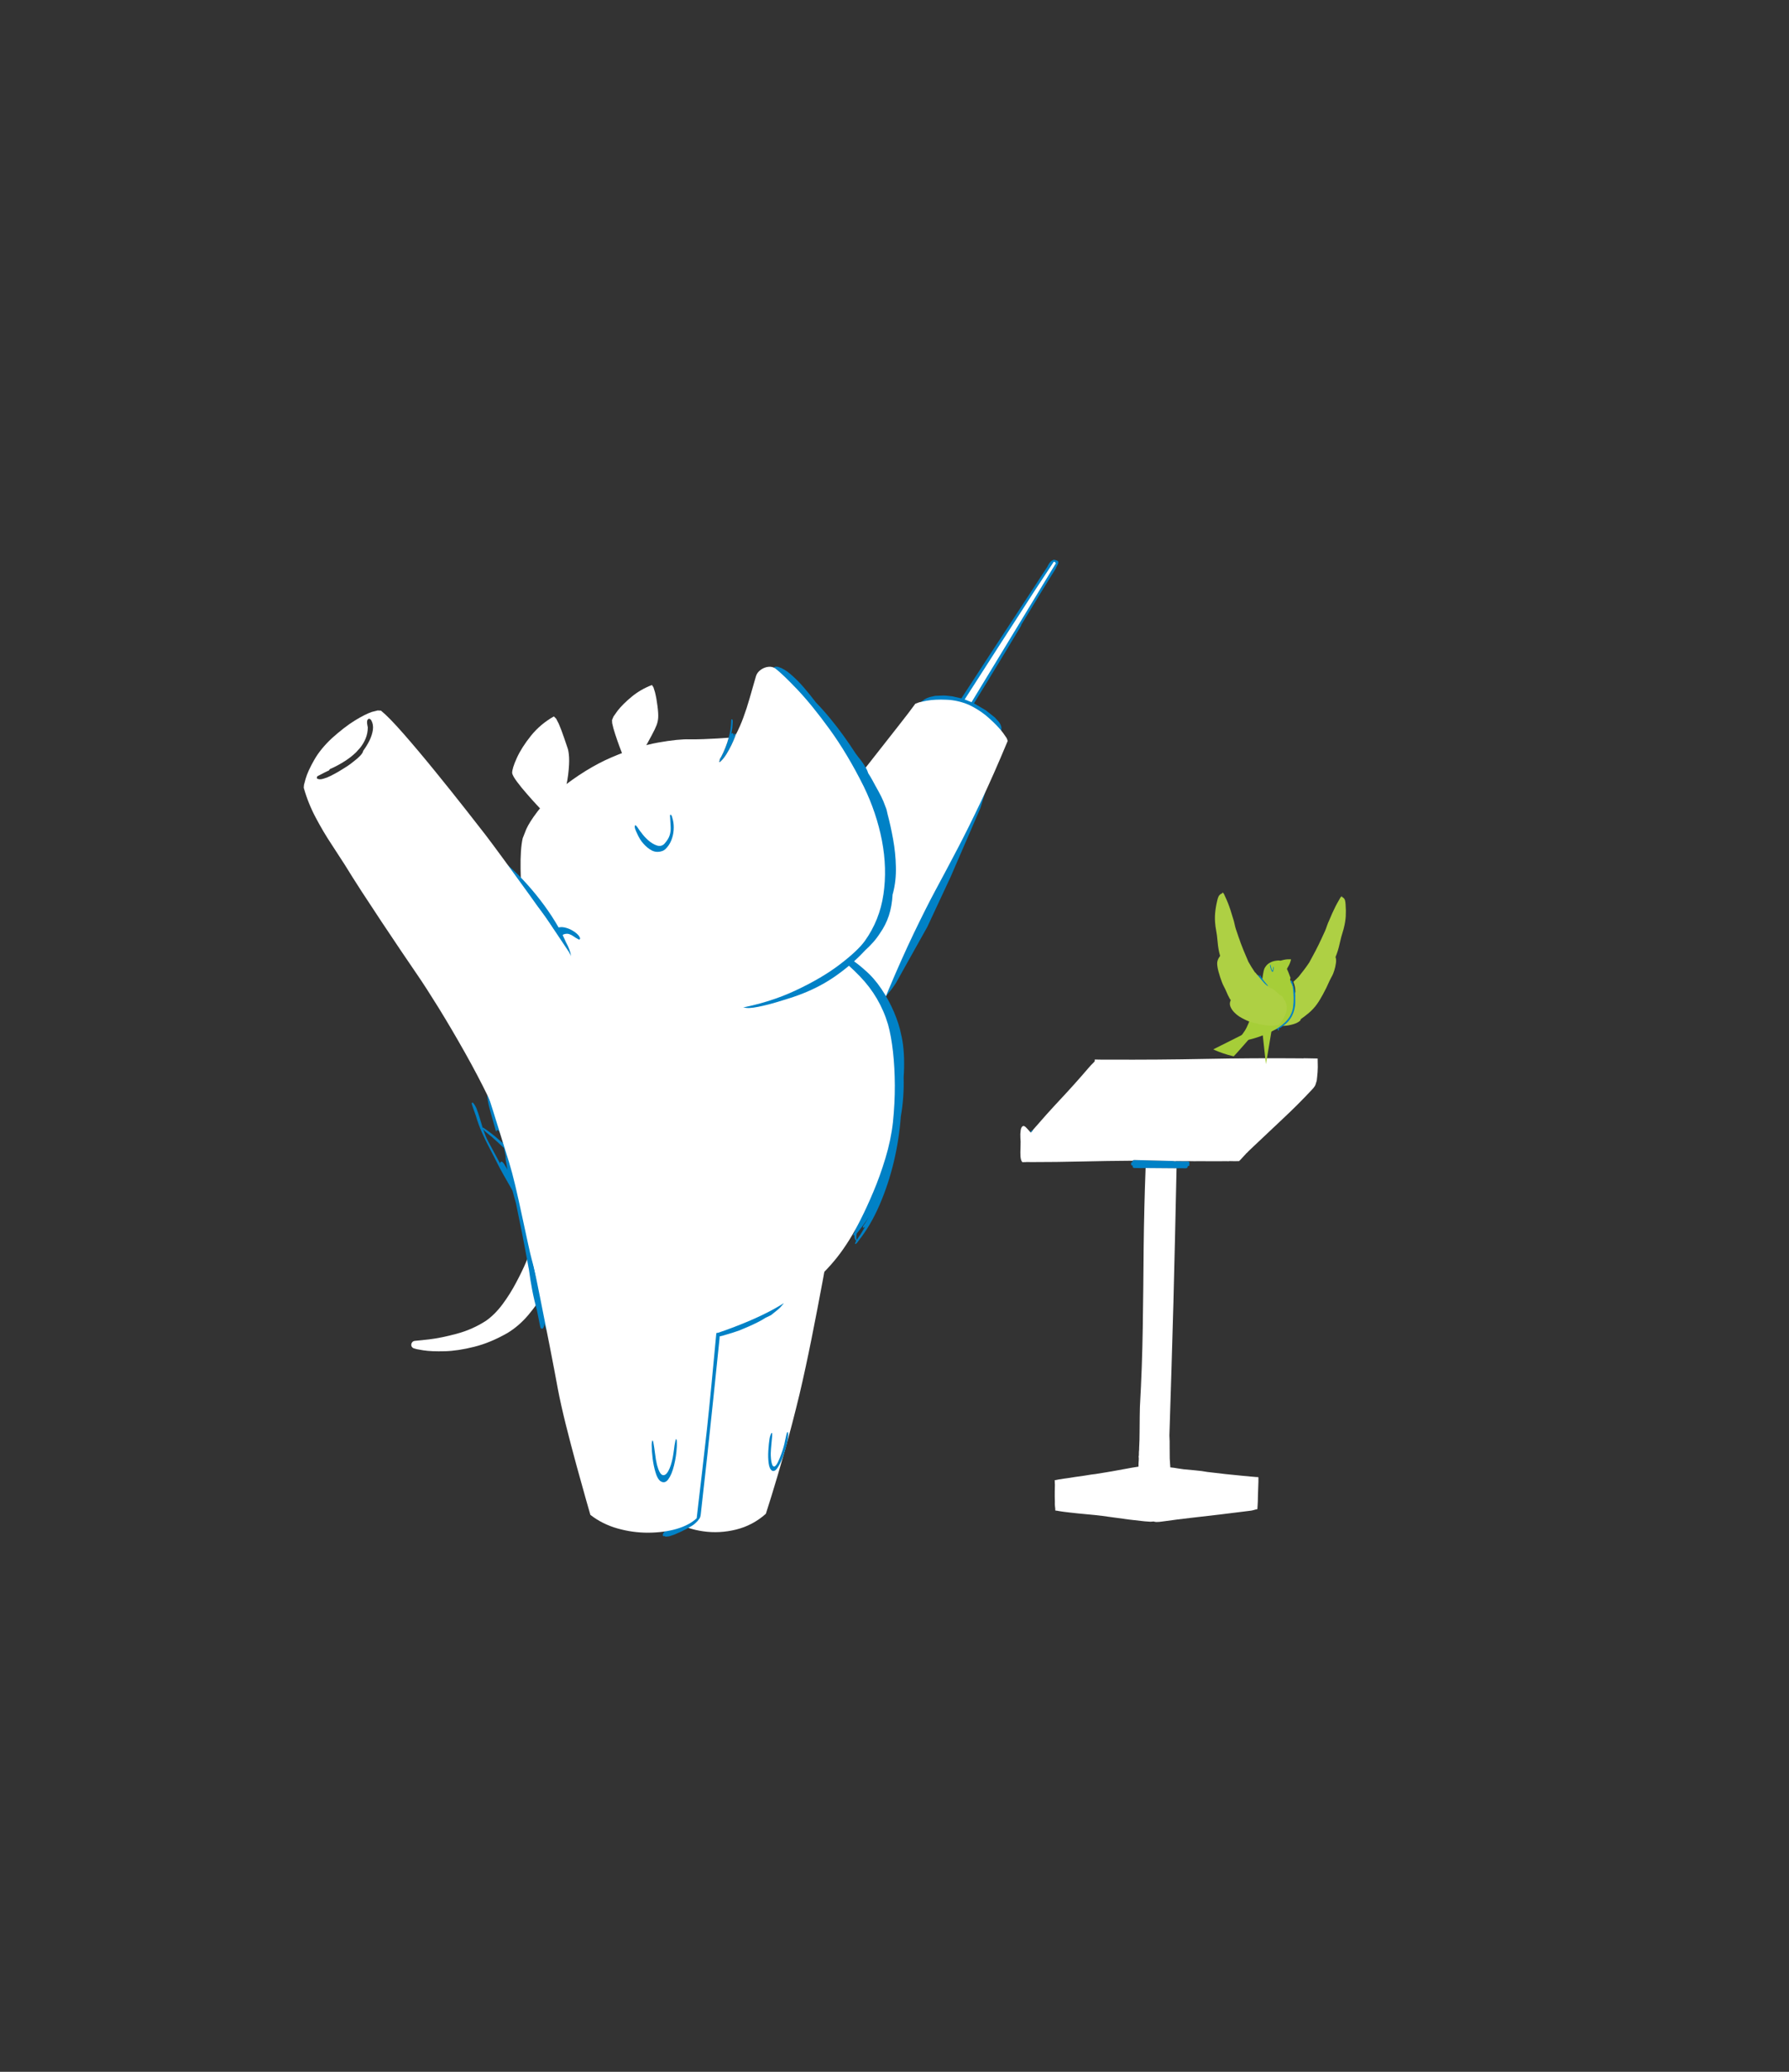 
<svg xmlns="http://www.w3.org/2000/svg" version="1.1" xmlns:xlink="http://www.w3.org/1999/xlink" preserveAspectRatio="none" x="0px" y="0px" width="760px" height="880px" viewBox="614 10 760 880">
<rect x="614" y="10" width="760" height="880" fill="#333333" stroke="none"/>
<defs>


<g id="Symbol_4_0_Layer0_0_FILL">
<path fill="#0081c6" stroke="none" d="
M 1801.75 495.7
L 1801.7 495.7 1801.3 495.85
Q 1801.15 495.95 1801.1 496 1801.1 496.1 1801.2 496.2
L 1801 496.3 1801.15 496.45 1801.2 496.5 1801.35 496.3 1801.45 496.2 1801.5 496.1
Q 1801.6 496.05 1801.7 495.95 1801.75 495.85 1801.85 495.8
L 1801.65 495.8 1801.75 495.7
M 1853.3 506.5
Q 1853.45 506.35 1853.25 506.05
L 1853.35 505.75 1853.25 505.35 1853.05 505.2 1852.8 505.15 1849.5 505.15 1848.75 505.15 1848.4 505.15 1848 505.1 1835.15 505 1834.75 505.15 1834.7 505.25 1834.6 505.55 1834.65 505.7
Q 1834.3 505.8 1834.2 505.95 1834.1 506.15 1834.25 506.35 1834.15 506.55 1834.3 506.7 1834.45 506.9 1834.85 506.9 1834.65 507.15 1834.8 507.4 1834.95 507.65 1835.45 507.65 1836.3 507.65 1837.2 507.65 1838.1 507.65 1839 507.6 1841.55 507.6 1844.05 507.55 1846.6 507.55 1849.15 507.5 1849.9 507.5 1850.65 507.45 1851.35 507.45 1852.1 507.45 1852.45 507.45 1852.65 507.25 1852.85 507.1 1852.75 506.8
L 1852.85 506.75
Q 1853.15 506.7 1853.3 506.5 Z"/>

<path fill="#FFFFFF" stroke="none" d="
M 1849.15 507.9
L 1849.15 507.5
Q 1846.6 507.55 1844.05 507.55 1841.55 507.6 1839 507.6 1838.75 520.8 1838.85 534.05 1839 547.25 1839.05 560.5 1839.1 573.7 1838.6 586.85 1838.6 587.7 1838.6 590 1838.65 592.25 1838.65 595.05 1838.7 597.85 1838.6 600.4 1838.6 600.75 1838.6 601.1 1838.6 601.5 1838.55 601.8
L 1838.55 603 1838.5 603.2 1838.5 603.5
Q 1838.5 603.65 1838.55 603.85 1838.55 604 1838.55 604.2
L 1838.55 604.55
Q 1838.55 605 1838.5 605.55 1838.5 606.1 1838.5 606.7 1836.4 607.05 1834.3 607.5 1832.15 607.9 1830.1 608.35 1829.05 608.55 1828 608.75
L 1824.45 609.4
Q 1823.75 609.5 1823.05 609.6
L 1820.85 610 1820.8 610 1820.3 610.1
Q 1819.05 610.3 1817.75 610.5 1816.5 610.75 1815.2 610.95
L 1814.9 611
Q 1814.75 611.05 1814.55 611.05
L 1813.9 611.15 1813.95 611.25 1813.9 611.25 1813.9 611.15
Q 1813.55 611.25 1813.2 611.3 1812.85 611.35 1812.5 611.4
L 1812.05 611.5
Q 1811.8 611.55 1811.6 611.6 1811.35 611.65 1811.1 611.7 1811.15 611.95 1811.15 612.2 1811.15 612.45 1811.15 612.65 1811.2 612.9 1811.2 613.1 1811.2 613.3 1811.2 613.45
L 1811.2 615.45
Q 1811.2 617 1811.3 618.9 1811.3 619.25 1811.3 619.6 1811.35 619.9 1811.35 620.25 1811.4 620.6 1811.45 621 1811.45 621.35 1811.5 621.75 1811.8 621.8 1812.1 621.8 1812.35 621.85 1812.65 621.9 1813 621.95 1813.4 622 1813.75 622.05 1814.15 622.1 1814.6 622.15 1815.1 622.2 1815.55 622.25 1816.05 622.3 1819 622.6 1821.9 622.8 1824.75 623 1826.95 623.25
L 1830.3 623.65
Q 1832.75 623.95 1835.7 624.3 1838.6 624.6 1840.9 624.8
L 1842.8 624.9 1843.8 624.8
Q 1843.95 624.85 1844.2 624.9 1844.45 624.95 1844.7 624.95 1845.1 624.95 1845.6 624.9 1846.15 624.85 1846.7 624.75 1851.65 623.95 1856.2 623.35 1860.8 622.7 1865.45 622.1 1870.15 621.45 1875.2 620.7 1875.5 620.65 1875.85 620.6 1876.15 620.5 1876.45 620.45 1876.8 620.35 1877.1 620.25 1877.4 620.2 1877.75 620.1 1877.75 619.55 1877.8 618.9 1877.8 618.25 1877.85 617.5 1877.85 617.35 1877.85 617.2 1877.85 617 1877.85 616.85
L 1877.85 616.3
Q 1877.85 616.15 1877.85 616 1877.85 615.9 1877.85 615.75 1877.9 614.2 1877.9 612.5 1877.95 610.85 1877.9 609.75
L 1877.85 609.45
Q 1877.55 609.45 1877.2 609.45 1876.85 609.4 1876.5 609.4
L 1875.1 609.3
Q 1874.85 609.25 1874.6 609.25
L 1873.1 609.15
Q 1870.1 608.9 1867.1 608.65 1864.1 608.35 1861.1 608.05 1859.35 607.75 1857.25 607.6 1855.2 607.45 1853.35 607.3 1852.6 607.2 1851.4 607.05 1850.25 606.85 1848.95 606.75 1848.85 605.85 1848.8 605.05 1848.75 604.25 1848.7 603.8 1848.65 601.95 1848.6 600 1848.6 598.1 1848.45 596.2
L 1848.45 596.1
Q 1848.75 574.05 1848.95 552.05 1849.1 530 1849.15 507.9
M 1894.7 476.35
Q 1894.85 474.9 1894.85 473.1 1894.85 472.35 1894.8 471.65 1894.8 470.95 1894.75 470.25
L 1891.4 470.25
Q 1891.05 470.25 1890.75 470.25
L 1890.35 470.25
Q 1890.15 470.25 1889.95 470.3
L 1889.25 470.3
Q 1873.55 470.45 1857.85 471.05 1842.15 471.65 1826.45 471.85 1825.35 471.85 1824.35 471.9 1823.3 471.9 1822.2 471.9
L 1821.65 471.9 1821.65 472.5 1821.45 472.75
Q 1820.95 473.25 1820.5 473.75 1820.05 474.25 1819.65 474.75 1815.25 480.15 1810.65 485.3 1806.1 490.4 1801.75 495.7
L 1801.65 495.8 1801.85 495.8
Q 1801.75 495.85 1801.7 495.95 1801.6 496.05 1801.5 496.1
L 1801.45 496.2 1801.35 496.3 1801.2 496.5 1801.15 496.45 1801.1 496.5
Q 1800.55 495.85 1799.95 495.25 1799.4 494.65 1799.05 494.45
L 1798.8 494.4 1798.7 494.35
Q 1797.95 494.55 1797.8 495.8 1797.65 497.05 1797.75 498.25
L 1797.85 499.6
Q 1797.85 500.25 1797.85 501.7 1797.8 503.15 1797.9 504.5 1798.05 505.9 1798.5 506.3
L 1798.5 506.35 1798.55 506.35 1798.65 506.4 1799 506.35 1799.25 506.35
Q 1799.4 506.35 1799.6 506.35 1799.8 506.35 1799.95 506.3
L 1801.45 506.3
Q 1809.75 506.15 1818.1 505.8 1826.4 505.45 1834.7 505.25
L 1834.75 505.15 1835.15 505 1848 505.1 1848.4 505.15 1848.75 505.15 1849.1 505.1 1849.5 505.1
Q 1849.75 505.1 1849.95 505.1
L 1853.15 505.05
Q 1854.05 505.05 1854.9 505.05 1855.8 505.05 1856.7 505 1858.85 504.95 1861 504.95 1863.2 504.9 1865.35 504.85 1865.55 504.85 1865.8 504.85
L 1866.2 504.85 1866.5 504.8 1866.75 504.8
Q 1867.5 504.8 1868.2 504.8 1868.9 504.75 1869.6 504.75 1869.8 504.55 1870 504.35 1870.2 504.1 1870.4 503.9 1871.1 503.15 1871.5 502.65
L 1871.85 502.25 1871.95 502.1 1872.15 501.95 1872.35 501.75 1872.5 501.55 1873.05 501
Q 1873.35 500.7 1873.6 500.45
L 1874.05 500
Q 1878.85 495.25 1883.65 490.5 1888.5 485.75 1893 480.7 1893.65 480 1894 479.4 1894.3 478.8 1894.35 478.4
L 1894.45 478.1 1894.6 477.5 1894.7 476.35 Z"/>


</g>

<g id="Symbol_99_0_Layer0_0_FILL">
<path fill="#0081c6" stroke="none" d="
M 1218.95 272.15
Q 1219.2 271.65 1219.35 271.15 1219.55 270.65 1219.65 270.2
L 1220.8 267.4 1221.15 265.6
Q 1221.05 264.25 1219.9 263.85 1218.7 263.5 1216.95 263.2 1216.55 263.25 1216.2 263.4 1215.85 263.6 1215.55 263.8 1214.1 264.55 1213.1 266.15 1212.05 267.7 1211.5 269.15
L 1210.8 270.9
Q 1208.2 275.75 1205.6 280.65 1203 285.55 1200.45 290.45 1181.25 326.4 1162.15 362.5 1143.1 398.55 1124.1 434.6 1122.65 437 1121.3 439.6 1119.9 442.15 1118.6 444.65 1118.15 445.55 1118.15 446.15 1118.2 446.75 1118.55 447 1118.65 447.35 1118.85 447.7 1119.1 448.1 1119.45 448.5 1120.1 449.1 1121.55 449.95 1123 450.85 1124.75 451.6 1125.35 452.4 1126.6 452.8 1127.8 453.15 1129.35 452.35 1129.55 452.3 1129.7 452.2 1129.85 452.05 1129.95 451.9 1130.1 451.8 1130.2 451.65 1130.35 451.5 1130.5 451.3 1131.15 450.8 1131.6 450.1 1132.05 449.35 1132.3 448.8 1133.3 447.2 1134.1 445.75
L 1134.65 444.55 1134.8 443.8
Q 1148.9 415.75 1162.85 387.4 1176.8 359.1 1190.35 330.85 1190.65 330.3 1190.8 329.75 1190.95 329.25 1191 328.75 1195.1 320.45 1199.15 312.1 1203.25 303.75 1207.3 295.45 1210.2 289.6 1213.1 283.8 1216 277.95 1218.95 272.15 Z"/>
</g>

<g id="Symbol_100_0_Layer0_0_FILL">
<path fill="#FFFFFF" stroke="none" d="
M 1218.85 266.5
L 1218.05 265.65
Q 1217.35 264.95 1216.65 265.3
L 1201.05 294.4
Q 1187.55 320.05 1170.1 353.55 1152.65 387.05 1138.6 414.2
L 1121.2 447.8 1128.75 451.05 1218.85 266.5 Z"/>
</g>

<g id="Symbol_125_0_Layer0_0_FILL">
<path fill="#0081c6" stroke="none" d="
M 1080.3 454.4
L 1072.3 456.4 1049 464.75 1034.3 472.3 1029.75 475.4 1029.7 475.4 1027.6 477.1 1020.2 485.1 1009.55 500.8 990.6 537.35 990.35 537.05 989.95 537.05 989.6 537.25 989.5 537.5 989.8 538.65 985.85 544.95 985.8 545.4 986.05 545.7 986.45 545.8 986.65 545.7 986.85 545.55 990.2 540.15 1022.7 669.95 1035.8 730.95 1039.85 746.7 1040.8 749.2 1040.85 749.25 1040.85 749.3 1042.1 751.45 1043.65 753.4 1045.45 755.15 1049.55 758 1056.3 761.05 1058.6 761.85 1058.65 761.85 1063.3 763.2 1072.95 764.85 1082.75 765 1095.8 763.35 1106 760.7 1110.9 758.6 1113.2 757.15 1115.1 755.25 1115.1 755.15 1115.2 755.05 1116.4 752.6 1118.1 747.25 1124 720.35 1129.7 685.05 1132.5 621.5 1133.2 574.45 1129.75 520 1128.85 514.6 1118.8 473.35 1115.7 466.05 1111.4 459.35 1109.75 457.3 1109.7 457.3 1107.6 455.4 1107.55 455.4 1107.5 455.35 1105.05 454.1 1105 454.1 1102.3 453.3 1099.5 452.85 1094 452.65 1080.3 454.4 Z"/>
</g>

<g id="Symbol_98_0_Layer0_0_FILL">
<path fill="#FFFFFF" stroke="none" d="
M 961.6 465.5
Q 955.25 471.95 958 477.55
L 962.5 487.9 969.5 506.15
Q 977.75 528.4 987.25 555.8 996.75 583.25 1003.8 605
L 1009.35 622.65 1011.85 632.1
Q 1013.35 642.45 1016.75 658 1020.1 673.55 1024.15 690.55 1028.15 707.55 1031.55 722.2 1035 736.8 1036.6 745.3
L 1039.25 747.75 1044.35 751.25
Q 1050.7 755.3 1060.1 758.65 1069.45 762.05 1079.95 762.05 1091.2 761.6 1101.55 758.25 1111.9 754.95 1118.6 751.35
L 1123.65 748.4 1125.55 746.6
Q 1127.4 715.15 1127.6 690.5 1127.8 665.9 1127.1 645.35 1126.4 624.85 1125.5 605.75 1124.75 589.35 1124.8 565 1124.9 540.65 1126.45 512.75 1128.05 484.85 1131.85 457.8 1135.6 430.8 1142.3 409.05 1145.15 398.5 1134 400.15 1122.85 401.8 1104.55 409.6 1086.25 417.45 1067.7 425.4 1049.15 433.35 1037.25 435.45 1022.6 437.55 1007.55 442.25 992.5 446.9 980.2 453 967.95 459.1 961.6 465.5 Z"/>
</g>

<g id="Symbol_92_0_Layer0_0_FILL">
<path fill="#FFFFFF" stroke="none" d="
M 743.05 735.4
L 745.45 761.95
Q 747.75 786.5 750.75 818.5 753.8 850.55 756.1 875
L 758.55 901.15
Q 763.6 907.75 774.7 912.05 785.8 916.35 799.75 917.75 813.7 919.2 827.35 917.15 840.95 915.1 851 908.95
L 854.25 899.3
Q 857.25 890.2 861.45 875.65 865.6 861.15 869.25 844.55 872.1 831.05 874.65 814.7 877.2 798.3 879.2 783.15 881.2 767.95 882.35 758.1
L 883.55 747.75
Q 876.05 734 856.85 729 837.7 723.95 814.4 724.7 791.15 725.4 771.4 728.8 751.65 732.25 743.05 735.4 Z"/>
</g>

<g id="Symbol_19_0_Layer0_0_FILL">
<path fill="#0081c6" stroke="none" d="
M 943.65 840.8
Q 942.6 838.75 942.2 837.35 941.45 834.6 941.05 831.85 940.7 829.05 940.15 826.35
L 939.65 824.85 939.1 824.45
Q 938.5 824.55 938.05 825.8 937.65 827 937.65 828.25 937.8 831.4 938.75 835.75 939.7 840.1 941.85 843.7 943.95 847.3 947.65 848.15 951.1 848.6 953.45 845.55 955.8 842.55 957.1 838.5 958.4 834.45 958.75 831.75 958.9 830.75 958.95 828.85 959 826.95 958.7 825.25 958.4 823.5 957.45 822.95
L 957.25 822.9
Q 957.1 822.9 957.05 822.95 956.7 823.3 956.6 823.8
L 956.45 824.5
Q 956.2 826.4 956.15 828.4 956.15 830.4 955.8 832.35 955.5 834.05 954.65 836.85 953.8 839.65 952.5 842.15 951.2 844.6 949.5 845.25 947.75 845.7 946.2 844.3 944.7 842.85 943.65 840.8 Z"/>
</g>

<g id="Symbol_20_0_Layer0_0_FILL">
<path fill="#FFFFFF" stroke="none" d="
M 923.4 167.5
Q 916.1 172.05 911.35 176.95
L 907.6 181.2 905.95 184.05 905.45 187 905.3 191.9
Q 905.3 197.7 905.6 204.45 905.9 211.2 906.25 216.1
L 906.6 221.25 909.7 221.65
Q 912.6 222.1 915.6 222.4
L 917.9 222.55 919 222.45
Q 925.6 213.05 929.15 207.95 932.7 202.85 934.35 199.75 936 196.65 936.85 193.3 937.85 189.35 938.6 182.3 939.4 175.25 939.55 169.1
L 939.45 164.2 938.9 161.8
Q 930.7 162.95 923.4 167.5 Z"/>
</g>

<g id="Symbol_21_0_Layer0_0_FILL">
<path fill="#FFFFFF" stroke="none" d="
M 849.85 162.55
L 848.25 160.3
Q 838.8 166.65 832.2 176.9 825.6 187.2 822.15 196.8 818.7 206.45 818.75 210.75 819.1 213.45 822.1 219.15 825.1 224.9 829 231.2 832.85 237.55 835.8 242.05
L 838.85 246.75 842.7 244.9
Q 846.3 243.25 849.9 241.4
L 852.7 239.85 853.9 238.95
Q 856.8 225.15 857.8 215.3 858.75 205.45 858.55 199.35 858.3 193.3 857.6 190.7 856.85 187.7 855.2 180.75 853.55 173.8 851.65 167.5
L 849.85 162.55 Z"/>
</g>

<g id="Symbol_22_0_Layer0_0_FILL">
<path fill="#FFFFFF" stroke="none" d="
M 661.65 767.35
L 648.9 766.15
Q 647.3 766.15 646.3 767.25 645.25 768.35 645.2 769.8 645.15 771.3 646.5 772.5
L 649.1 773.9 654.55 776.1
Q 661.45 778.7 672.95 780.7 684.4 782.7 699.15 781.9 713.85 781.15 730.65 775.45 742.3 771.1 752.6 762.8 762.95 754.5 770.9 745.45 778.9 736.4 783.5 729.9
L 788.3 722.65 787.25 721.25 784.35 718.45
Q 780.55 714.95 775.95 710.9 771.3 706.9 768.6 704.6 766.5 707.95 761.25 715.5 756 723 748.5 732 741.05 741.05 732.35 748.9 723.6 756.75 714.6 760.8 701.2 766.2 686.75 767.2 672.35 768.2 661.65 767.35 Z"/>
</g>

<g id="Symbol_127_0_Layer0_0_FILL">
<path fill="#0081c6" stroke="none" d="
M 1065.35 476.45
Q 1060.65 471.65 1055.15 467.15 1049.9 462.3 1043.85 457.85 1037.85 453.35 1031.05 449.3 1030.85 449 1030.65 448.7 1030.45 448.45 1030.25 448.25 1029.8 448.15 1029.45 448.1 1029.1 448.05 1028.85 448.05 1027.65 447.4 1026.2 446.65 1024.7 445.85 1023.55 445.2 1023 444.85 1022.45 444.95 1021.9 445.1 1022.3 446
L 1022.85 446.45 1024.25 447.4
Q 1026.1 448.65 1028.75 450.4
L 1029 451.1
Q 1029.1 451.5 1029.25 451.95 1032 460.1 1035.5 468 1038.95 475.95 1041.85 484.05 1047.45 501.25 1049.3 518.55 1051.15 535.85 1052.65 553.05 1054.2 570.3 1058.8 587.2 1064.45 607.2 1064.6 627.25 1064.7 647.35 1060.1 667.05 1055.55 686.7 1047.1 705.45
L 1045.45 708.4
Q 1044.05 710.85 1042.35 714.35 1040.6 717.85 1039.5 721.4 1038.9 722.25 1038.4 723.05 1037.95 723.9 1037.8 724.65 1038.05 724.7 1038.3 724.7 1038.55 724.65 1038.8 724.6 1038.6 726.25 1038.8 727.65 1039 729 1039.8 729.95 1039.3 730.75 1038.9 731.45 1038.55 732.2 1038.45 732.8 1039.4 732.8 1040.35 731.85 1041.25 730.9 1041.6 730.45 1053.3 718.3 1062.8 700.85 1072.35 683.35 1079.15 663.4 1085.9 643.4 1089.35 623.8 1091.7 615.55 1093.25 606.7 1094.85 597.8 1095.6 588.75 1097.15 580.1 1097.85 571.3 1098.55 562.55 1098.2 555.25 1098.15 554 1098.05 552.7 1097.95 551.4 1097.8 550 1097.15 540.2 1094.05 528.45 1090.95 516.75 1085.8 505.65 1080.65 494.5 1074 486.45 1070.05 481.3 1065.35 476.45
M 1047.95 715.9
Q 1050.5 713 1052.8 710 1051.9 711.3 1050.95 712.6 1050 713.95 1049 715.3 1048.55 715.75 1047.6 716.9 1046.65 718 1046.65 719.1 1046.8 719.15 1047.05 719.2
L 1047.35 719.2
Q 1047.45 719.2 1047.6 719.05 1047.75 718.95 1047.95 718.75
L 1048 718.85 1048.3 718.9
Q 1047.2 720.4 1046.1 721.95 1045 723.45 1043.9 724.95 1043.5 725.45 1042.45 726.65 1041.4 727.8 1040.3 729.25 1040.05 727.9 1040.25 726.4 1040.45 724.9 1040.95 723.45 1041.55 722.95 1041.95 722.45
L 1042.65 721.75
Q 1045.4 718.85 1047.95 715.9
M 1080.65 652.8
Q 1080.122 654.536 1079.55 656.25 1080.075 654.55 1080.6 652.85 1081.128 651.114 1081.65 649.35 1081.175 651.1 1080.65 652.8
M 898.95 786.2
L 900.7 786.5
Q 902.75 786.8 904.8 786.95 906.9 787.15 908.95 787.2 908.75 787.55 909.2 787.75 909.65 787.95 910.65 788.1 911.05 788.15 911.4 788.2 911.8 788.25 912.25 788.3 911.25 788.4 910.25 788.45
L 906.6 788.7
Q 905.35 788.8 904.35 789.25 904.25 789.25 904.05 789.45 903.85 789.6 903.85 789.75 903.95 790.2 904.15 790.45 904.35 790.7 904.65 790.8
L 903.95 790.9
Q 903.65 790.9 903.3 790.95
L 901.3 791.5 900.55 792.25
Q 900.4 793.15 901.75 793.9 903.05 794.6 904.95 794.65 906.4 794.65 908.9 794.55 911.4 794.45 914.35 794.25 913.45 794.75 913.2 795.45 913 796.2 913.9 797.1
L 915.5 797.25 918.85 797
Q 923.05 796.45 927.5 795.7
L 933.35 794.6
Q 936.55 793.75 940.65 792.6 944.8 791.45 949 789.95 953.2 788.5 956.6 786.8 957.75 786.45 958.95 786.05 960.15 785.65 961.35 785.2 962.8 784.25 964.25 783.35 965.7 782.4 967.2 781.45 968.65 780.55 970.15 779.2 971.6 777.9 973.1 776.4 971.4 775.8 969.15 776.55 966.95 777.35 965.15 778.45
L 962.95 779.8
Q 962.15 780.25 961.35 780.6 960.55 781 959.8 781.35 958.65 781.15 957.45 781.6 956.25 782 955.35 782.55 955.2 782.5 954.95 782.55 954.75 782.55 954.45 782.6 954.05 782.5 953.6 782.55 953.15 782.6 952.9 782.6 944.55 782.6 936.2 783.5 927.9 784.4 919.55 785.05 911.25 785.7 902.95 784.85
L 901.3 784.65
Q 900.05 784.5 898.95 784.65
L 898.3 785.4 898.25 785.85 898.95 786.2
M 940.85 785.05
Q 941.05 785 941.25 784.9 941.45 784.85 941.6 784.75 942 784.75 942.4 784.7
L 943.15 784.65
Q 942.75 784.7 942.5 784.75 942.25 784.8 942.05 784.85 941.75 784.9 941.45 784.95 941.15 785 940.85 785.05
M 751 554.8
Q 750.55 554 749.65 552.4 748.7 550.85 747.8 549.1 746.9 547.35 746.45 546 746.35 549.1 746.5 552.2 746.65 555.35 747.1 558.65 747.85 564.1 748.65 569.65 749.45 575.15 750.25 580.7 750.3 580.45 750.35 580.25 750.4 580.05 750.5 579.95 750.7 579.6 751.1 579.4 751.5 579.2 752.05 579.35 752.95 580.45 753.3 582.1
L 753.75 584.35
Q 754.1 586.2 754.35 588.05 754.6 589.95 754.75 591.85 752.05 588.35 749.25 585 746.45 581.7 743.55 578.65
L 742.15 577.2
Q 741 576.05 740.05 575.15 740 575.05 739.75 575 739.55 575 739.45 575.05 738.65 570.4 737.95 565.7 737.2 561 736.05 556.05
L 735.25 553.85
Q 734.6 552.15 733.75 550.95 733.5 550.75 733.2 550.85 732.9 550.95 732.75 551.2
L 732.75 552.25 733.1 554.25
Q 733.55 556.8 734.15 559.45
L 734.9 563.1
Q 736.25 571.85 738.45 579.55 740.6 587.2 743.2 594.65 745.8 602.05 748.45 610.2 750.2 615.45 752.25 620.85 754.35 626.2 756.35 631.6
L 756.4 631.65
Q 756.55 632.3 756.8 632.85 757 633.45 757.25 633.95 757.45 634.55 757.65 635.1 757.85 635.65 758.05 636.25 758.45 639.2 758.85 642.1 759.25 645.05 759.7 648 760.8 662.35 761.85 676.7 762.85 691.1 763.65 705.65 763.7 706.6 763.75 707.55 763.8 708.5 763.9 709.45 764 719.1 764.6 728.6 765.2 738.1 766.5 747.35
L 766.9 752.75
Q 767.15 756.75 767.45 760.5
L 767.7 763.4 767.95 764.65
Q 768.2 764.9 768.7 765.1 769.15 765.3 769.7 765.1 770.4 764.35 770.85 763.25 771.25 762.15 771.45 760.85 772 764.5 772.55 767
L 773.1 769.05 773.6 770.05
Q 773.8 770.25 774.15 770.5 774.55 770.8 775.1 770.7 777 769.8 777 766.55 777.05 763.3 776.4 760.3
L 775.65 757.05
Q 775.55 755.95 775.45 754.9 775.3 753.8 775.2 752.7 775.65 750.75 775.65 748.4 775.6 746.05 775.35 743.95 777.35 746.65 779.75 749.5 782.1 752.35 784.85 755.5 785.05 755.75 785.4 756.25 785.75 756.75 786.25 757.35 786.3 757.65 786.4 757.9 786.5 758.15 786.7 758.35
L 786.95 758.25
Q 787.55 759 788.2 759.55 788.85 760.1 789.45 760.3 789.7 760.1 789.65 759.75 789.6 759.4 789.55 759.25 789.45 758.8 789.15 758.2 788.85 757.6 788.35 756.95 789.3 755.1 789.55 752.95
L 789.8 750.1
Q 789.9 743.65 789.7 736.85 789.55 730.1 789.2 723.6 788.55 708.05 787.75 692.05 787 676.05 785.3 660.55 783.75 647.55 778.9 634.6 774.05 621.7 766.8 609.6 766.75 609 766.6 608.45 766.45 607.9 766.2 607.5 766.1 607.55 765.9 607.45 765.7 607.4 765.65 607.45
L 765.6 607.55
Q 764.95 606.45 764.25 605.45 763.6 604.4 762.95 603.35 762.75 602.65 762.55 601.9 762.35 601.2 762.15 600.5 761.9 599.25 761.55 597.95 761.25 596.65 760.05 596.45 760.25 595.75 760.45 595.05 760.65 594.4 760.8 593.7 761.2 592.25 762.1 589.3 763 586.4 764.05 583.8 761.45 576.55 758.15 569.35 754.85 562.15 751 554.8
M 739.75 576.6
Q 740.45 577.85 741.7 579.4 742.95 580.95 744.15 582.3 745.4 583.7 746 584.4 748.4 587.4 750.7 590.4 753 593.4 755.15 596.4 755.3 598.3 755.45 600.2 755.55 602.15 755.7 604.05 755.4 606.4 755.5 608.7 755.65 610.95 755.7 611.9 755.75 613.05 755.8 614.2 755.85 615.35 755.95 616.5 755.65 615.6 755.3 614.7 754.95 613.85 754.6 613
L 753.75 610.85
Q 753.05 609.25 751.95 608.35 751.4 608.3 751.05 608.55 750.7 608.8 750.55 609.2 750.5 609.35 750.5 609.55 750.45 609.75 750.5 610 748.6 604.7 746.7 599.4 744.8 594.15 742.95 588.9 741.8 585.75 741.05 582.7 740.3 579.6 739.75 576.6
M 771.8 713.1
Q 772.05 715.25 772.25 717.4 772.45 719.55 772.65 721.75
L 773.3 724.9
Q 773.85 727.55 774.2 730.8 774.6 734.1 774.15 736.6 773.7 734.05 773.35 731.5 772.95 728.95 772.6 726.35 772.35 723.05 772.2 719.75 772 716.4 771.8 713.1 Z"/>
</g>

<g id="Symbol_128_0_Layer0_0_FILL">
<path fill="#FFFFFF" stroke="none" d="
M 955.75 420.8
Q 923.4 422.75 881.3 425.7 839.2 428.7 807.35 431.05
L 773.8 433.5 765.15 438.2
Q 756.95 442.8 747.15 450.9 737.35 459 732 469.6 726.65 480.15 731.8 492.25 737.95 505.35 742.15 522.95 746.35 540.55 750 562.45 753.7 584.4 758.1 610.45 759.5 618.85 760.9 632.1 762.25 645.35 763.45 659.6 764.65 673.8 765.65 685.15 766.6 696.45 767.25 700.95 768.1 707.1 769.3 717.65 770.55 728.2 773.4 740.6 776.25 753.05 781.9 764.8 787.55 776.55 797.15 785.1 809.3 795 830.95 797.95 852.6 800.9 878 798.8 903.45 796.65 926.95 791.3 950.5 785.95 966.5 779.2 982.85 772.35 996.6 763.5 1010.3 754.65 1022.3 742.15 1034.25 729.6 1045.4 711.65 1051.6 701.85 1058.85 688.3 1066.1 674.8 1072.4 659.3 1078.75 643.8 1082.2 627.95 1085.7 611.1 1087.45 594.8 1089.15 578.55 1089.25 564.2 1089.35 549.85 1087.85 538.85 1083.75 512.8 1069.1 491.25 1054.45 469.7 1036.7 453.9 1019 438.1 1005.65 429.2
L 990.7 419.45 980.65 419.45 955.75 420.8 Z"/>

<path fill="#0081c6" stroke="none" d="
M 1027.1 329.9
Q 1025.65 330.9 1025.7 332.9 1025.8 334.9 1026.1 336.6 1024.85 337.25 1024.8 339.6 1024.7 341.9 1025.05 344.1
L 1025.45 346.5
Q 1025.95 351.5 1025.75 356.7 1025.5 361.9 1026.35 367.3 1027.55 374.3 1026.85 382.45 1026.2 390.6 1024.1 398.45 1021.95 406.3 1018.8 412.35
L 1017.85 414.15 1017.55 415.05 1018.05 415.4 1019.45 415.5
Q 1020.4 414.6 1021.2 413.25
L 1022.2 411.45
Q 1023.4 408.85 1024.4 406.05 1025.4 403.3 1026.8 401.25 1028.75 398.55 1029.95 393.9 1031.2 389.25 1031.65 384.35 1032.15 379.4 1031.75 375.75 1031.6 374.25 1031.55 372.75 1031.5 371.25 1031.55 369.7 1032.15 366.9 1032.15 364.3 1032.15 361.65 1031.95 358.45 1031.75 354.45 1031.85 351.1 1031.9 347.75 1032.1 343.95
L 1032.2 341.9
Q 1032.25 340.15 1031.9 338.35 1031.6 336.5 1030.55 335.8 1030.35 335.85 1030.2 335.95 1030.05 336 1029.9 336.1 1029.65 333.9 1029.25 332.45 1028.9 330.95 1028.35 330.5 1028.2 330.35 1027.85 330.15 1027.5 329.95 1027.1 329.9 Z"/>
</g>

<g id="Symbol_129_0_Layer0_0_FILL">
<path fill="#0081c6" stroke="none" d="
M 1024.6 187.55
Q 1024.1 186.95 1023.15 186.4 1022.2 185.85 1021.25 186.5 1020.9 187.6 1021.4 189.35 1021.9 191.1 1022.7 192.9 1021.7 191.45 1020.5 190.85 1019.3 190.2 1018.1 191.7 1017.45 193.45 1018.45 195.9 1019.45 198.3 1020.65 200.15 1020.1 199.85 1019.45 200 1018.85 200.1 1018.25 200.8 1018.2 200.95 1018.2 201.1 1018.15 201.25 1018.15 201.4 1017.9 201.4 1017.65 201.45 1017.4 201.5 1017.15 201.6 1016.5 203.3 1016.95 205.5 1017.45 207.7 1018.25 209.6 1019.1 211.55 1019.45 212.45 1023.6 224.65 1027.65 237.1 1031.75 249.5 1035.65 261.7 1039.1 272.15 1041.4 282.1 1043.7 292.05 1045.1 302.45
L 1045.05 302.5
Q 1041.65 303.6 1040.45 307.2 1039.3 310.8 1039.3 315.15 1039.3 319.45 1039.35 322.7 1039.25 328.1 1039 333.2 1038.75 338.3 1039 343.75 1039.6 354.4 1039.5 364.75 1039.45 375.05 1039.05 385.7 1039 387.3 1039.05 390.35 1039.1 393.4 1039.4 396.75 1039.2 396.8 1039.05 396.85 1038.85 396.95 1038.6 397.05
L 1038.35 397.45
Q 1038.15 397.8 1037.75 398.05
L 1036.75 398.75 1036.2 399.25
Q 1035.95 399.6 1035.9 400.3 1035.55 401.2 1035.4 402.15 1035.25 403.05 1035.15 403.6 1035 404.15 1034.85 404.75 1034.65 405.35 1034.4 405.85
L 1034.25 406.35
Q 1034.1 406.7 1034 407 1032.6 406.6 1031.55 408.35 1030.55 410.1 1029.95 412.1
L 1029.3 414.3
Q 1028.7 415.3 1027.8 416 1026.9 416.7 1025.9 418.5 1024.85 420.65 1023.9 422.45 1022.9 424.25 1021.95 425.95 1022.45 424.2 1022.4 422.75 1022.3 421.25 1021.3 420.45 1020.55 421 1019.95 422.2 1019.3 423.4 1018.85 424.6 1018.45 425.75 1018.2 426.25 1017.1 428.5 1014.65 432.65 1012.25 436.8 1009.65 440.6 1007 444.45 1005.25 445.75
L 1004.55 445.85
Q 1003.9 445.95 1003.55 446.35 1003.25 446.45 1003.3 446.75
L 1003.35 447.1
Q 1003.35 447.25 1003.7 447.4
L 1004 447.65
Q 1003.6 448.7 1002.5 450 1001.45 451.3 1000.1 452.75 991.1 453.95 981.6 455.45 972.1 456.95 962.75 459.1 953.4 461.3 944.95 464.6 938.2 467.25 931.45 469.75 924.65 472.25 917.95 474.8
L 915.85 475.85
Q 914.3 476.7 913.2 477.8 913.15 478.05 913.2 478.35 913.2 478.6 913.3 478.85 913 479.05 913.05 479.35 913.15 479.6 913.4 479.9 915.9 482.6 922.7 483.95 929.5 485.35 936.7 485.8 943.9 486.3 947.6 486.4 964 486.85 978.3 481.8 992.6 476.75 1005.35 467.8 1009.2 465.65 1012.65 463.1 1016.1 460.55 1019.25 457.3 1025.05 451.85 1029.5 444.45 1033.9 437.05 1037.35 426.95 1037.55 426.6 1037.7 426.25
L 1038.1 425.55
Q 1043.35 415.6 1046.75 403.1 1050.2 390.65 1052.2 377.6 1054.2 364.6 1055.3 353 1055.45 351.85 1055.7 349.8 1055.9 347.8 1055.85 346.2 1056.1 340.75 1055.8 335.45 1055.5 330.2 1054.95 324.45 1054.75 321.6 1054.45 317.95 1054.15 314.35 1053.65 310.75 1053.9 307.5 1053.4 303.6 1052.95 299.7 1052.35 296.75
L 1051.6 293.3
Q 1051.4 292.35 1051.25 291.35 1051.05 290.4 1050.85 289.4 1049.65 280.35 1047.95 270.45 1046.25 260.6 1044 250.5 1041.75 240.45 1038.95 230.9 1037.35 222.65 1035.25 213.9 1033.1 205.15 1030.4 198.05 1027.75 190.9 1024.6 187.55 Z"/>
</g>

<g id="Symbol_26_0_Layer0_0_FILL">
<path fill="#0081c6" stroke="none" d="
M 980.9 222.3
L 981.3 221
Q 981.55 220.05 981.4 219.3 980.9 218.9 980.7 219.3 980.5 219.75 980.35 220.35 979.2 224.05 977.7 227.6 976.2 231.2 974.35 234.55 972.25 238.5 969.8 242.15 967.35 245.85 964.55 249.25 964.25 249.55 963.6 250.25 962.9 251 962.7 251.7
L 962.85 251.8
Q 962.5 252.1 962.3 252.4 962.05 252.75 962 253.1 962.3 253.4 962.7 253.25 963.1 253.1 963.35 252.9 965.8 251.45 968.65 248.45 971.5 245.4 974.15 242 976.75 238.6 978.35 236.15 978.5 235.95 978.8 235.5 979.1 235 979.4 234.45 979.6 234.1 979.7 233.7 979.8 233.35 979.75 233 979.3 232.75 979 233.15 978.7 233.55 978.5 233.95 978.35 234.15 978.25 234.35 978.1 234.55 977.95 234.75 978.3 233.9 978.4 233.1 978.45 232.3 978.05 231.7 977.7 231.5 977.45 231.6 977.2 231.7 977 232 978.2 229.5 979.2 227.05 980.15 224.6 980.9 222.3
M 966.6 248.5
L 966.85 248.2 966.9 248.2 966.6 248.5 Z"/>

<path fill="#FFFFFF" stroke="none" d="
M 966.85 248.2
L 966.6 248.5 966.9 248.2 966.85 248.2
M 1012.45 184.25
Q 1009.55 185.35 1007.8 188.35 1002.5 197.95 997.95 206.1 993.45 214.25 988.95 221.25 984.5 228.25 979.4 234.45 979.1 235 978.8 235.5 978.5 235.95 978.35 236.15 976.75 238.6 974.15 242 971.5 245.4 968.65 248.45 965.8 251.45 963.35 252.9 963.1 253.1 962.7 253.25 962.3 253.4 962 253.1 962.05 252.75 962.3 252.4 962.5 252.1 962.85 251.8
L 962.7 251.7
Q 962.9 251 963.6 250.25 964.25 249.55 964.55 249.25 967.35 245.85 969.8 242.15 972.25 238.5 974.35 234.55 971.45 233.45 967.2 231.7 962.95 229.95 958.2 227.85 953.5 225.75 949.2 223.55 942.25 219.6 928.3 216.3 914.3 213 894.95 214.6 875.65 216.15 852.55 227 840.85 232.9 833.35 239.5 825.8 246.1 821.95 251.35
L 817.3 258.3
Q 812.95 267.05 807.85 285.25 802.75 303.45 798.15 323.75 793.55 344 790.75 358.9
L 788.65 370.6 788.15 375.95 789.35 379.6 792.45 386.35
Q 796.5 394.6 805.7 407.45 814.9 420.3 830.8 436.3 844.75 449.8 859.75 458.55 874.75 467.25 887.8 472.1 900.85 476.95 909 478.85 931 483.95 950.9 481.3 970.85 478.7 985.75 472.2 1000.65 465.75 1007.65 459.3 1022.45 445.6 1031.65 423.7 1040.85 401.8 1044.75 375.3 1048.6 348.75 1047.35 321.1 1045.55 286.9 1040.65 259.3 1035.75 231.65 1030.45 213.15 1025.1 194.65 1022.15 187.85 1020.8 184.9 1018.05 184 1015.3 183.1 1012.45 184.25 Z"/>
</g>

<g id="Symbol_27_0_Layer0_0_FILL">
<path fill="#FFFFFF" stroke="none" d="
M 789.2 341.6
Q 785.8 347.35 777.75 359.8 769.7 372.25 759.95 387.45 750.2 402.65 741.65 416.8 733.1 430.9 728.8 440
L 777.9 447.45
Q 824.55 454 885.8 462.15 947 470.25 993.15 475.85
L 1028.15 479.8 1040.8 480.45 1033 470.6
Q 1027.2 463.4 1019.85 454.8 1012.5 446.25 1006.05 439.35 999.55 432.5 996.25 430.45
L 960.45 414.6
Q 929.2 401.1 889.65 384.25 850.05 367.4 820.4 354.85
L 789.2 341.6 Z"/>
</g>

<g id="Symbol_28_0_Layer0_0_FILL">
<path fill="#0081c6" stroke="none" d="
M 840.25 295.25
Q 839.9 295.3 839.65 295.65 839.4 295.95 839.3 296.45 839.25 296.7 839.2 297.05 839.15 297.4 839.1 297.75 839.05 298.4 839.05 299.15 839.05 299.85 839.05 300.45 839.1 304.75 839.4 307.2 839.7 309.7 840.3 311.95 841.5 316.85 843.65 320.55 845.85 324.25 849.5 325.35 850.15 325.6 850.85 325.6 851.55 325.6 852 325.5 855.2 324.65 857.8 321.95 860.35 319.3 862 315.55 863.65 311.85 864.2 308
L 864.3 307.3
Q 864.4 306.75 864.4 306.1 864.6 305.1 864.55 304.3 864.5 303.45 864.15 302.9 863.7 303.05 863.5 303.6 863.35 304.15 863.3 304.4 862.1 308.55 861.1 311.75 860.15 315 858.35 317.35 856.6 319.7 852.9 321.2 850.25 322.05 847.95 319.1 845.65 316.1 844.05 311.55 842.45 306.95 841.85 303.1 841.65 302.2 841.45 301.3 841.3 300.35 841.15 299.4 841 298.1 840.8 297.1 840.55 296.15 840.25 295.25 Z"/>
</g>

<g id="Symbol_29_0_Layer0_0_FILL">
<path fill="#FFFFFF" stroke="none" d="
M 915.85 293.65
Q 914.9 283.9 909.2 276.25 903.5 268.6 890.55 266.1 877.35 264.2 869.25 269.95 861.1 275.7 856.6 284.55 852.15 293.35 849.95 300.7 858.85 301.75 870.05 303.6 881.25 305.45 893.05 307.7 904.8 309.9 915.4 312.05 916.75 303.35 915.85 293.65 Z"/>
</g>

<g id="Symbol_135_0_Layer0_0_FILL">
<path fill="#0081c6" stroke="none" d="
M 967.6 494.6
Q 967.3 494.05 966.6 493.95
L 966.5 493.95
Q 966 493.95 965.7 494.5 965.45 495.05 965.3 495.4 964.3 497.3 963.6 499.45 962.9 501.6 961.55 503.45 960.15 505.35 957.15 506.4 957 506.45 956.65 506.45 956.35 506.45 955.95 506.45 955.6 504.7 955.15 503 954.75 501.35 954.3 499.7
L 953.6 496.15
Q 952.95 493.2 951.7 490.3 950.4 487.45 948.25 487.05 947.6 487.2 947.35 487.8 947.05 488.4 947 488.65
L 948.25 495.5
Q 949.5 501.75 950.85 508.5
L 952.45 517.4
Q 953.5 528.1 953.25 537.9 953 547.65 952.05 557.5 951.1 567.35 949.9 578.2 949.8 578.9 949.8 580.45 949.75 582.05 950.15 583.7 950.5 585.4 951.6 586.5 953.45 587.25 954.05 585.8 954.6 584.4 954.9 582.55 957.1 572.5 958.15 560.8 959.25 549.05 959.05 537 958.85 524.95 957.25 513.95 957.4 513.9 957.6 513.8 957.75 513.7 957.9 513.6 960.5 512.25 962.5 509.8 964.55 507.35 965.85 504.6 967.15 501.85 967.65 499.55
L 967.9 498
Q 968.05 496.8 967.9 495.75 967.85 495.15 967.6 494.6 Z"/>
</g>

<g id="Symbol_136_0_Layer0_0_FILL">
<path fill="#FFFFFF" stroke="none" d="
M 950.95 491.35
Q 949.35 480.85 939.3 470.6 929.2 460.35 913.15 453.1 897.1 445.85 877.5 444.4 865.7 443.15 850.65 435.25 835.55 427.35 821.8 418.4 808 409.45 800.1 405.15 792.2 400.8 794.7 406.7 799.9 418.55 804.4 438.75 808.85 458.95 812.35 482.3 815.85 505.7 818.1 527.05 820.3 548.4 821 562.55 821.5 572.5 822.35 587 823.2 601.5 824.3 617.9 825.4 634.25 826.6 649.8 827.85 665.3 829.15 677.25 829.95 686.1 830.85 698.8 831.7 711.5 834.2 725.55 836.7 739.6 842.35 752.5
L 844.25 754.35 849.15 757.6
Q 855.45 761.55 866.65 765.4 877.85 769.3 892.9 770.05 908.95 770.55 920.6 769.05 932.25 767.5 938.9 765.2
L 944.15 762.95 946.65 760.95
Q 949.05 752.05 950.6 732.35 952.15 712.65 953.05 689.3 953.95 666 954.35 646.25 954.75 626.55 954.85 617.65 954.9 608.15 954.6 589.9 954.3 571.65 953.75 551.05 953.15 530.45 952.4 513.95
L 950.95 491.35
M 873.85 750.2
Q 872.8 750.45 872.1 749.9 869.8 750.45 867.35 751 864.95 751.5 862.35 752 861.35 752.3 860 752.5 858.7 752.7 857.9 751.3 858.85 749 862.6 747.55 866.3 746.05 870 745.3
L 874.35 744.45
Q 875.7 744.15 878.35 743.75 880.95 743.35 884.35 742.95 888.9 742.3 892.25 742.15
L 895.8 742.05
Q 900.7 741.8 904.45 742.2 908.2 742.6 909.65 743.85 915.25 745.1 920.5 747.25 925.7 749.45 929.3 752.55 932.85 755.65 933.55 759.75 933.65 760.45 933.4 761.25 933.2 762.05 932.25 762.4 930.7 762.55 929.65 761.45 928.55 760.35 927.85 759 927.15 757.6 926.75 757 923.2 753 918.5 750.7 913.8 748.4 908.4 747.5 907.2 747.4 905.85 747.2 904.5 747.05 903.3 746.85 896.2 746.4 889.1 747.3 882 748.15 875.75 749.7 874.85 749.95 873.85 750.2 Z"/>
</g>

<g id="Symbol_105_0_Layer0_0_FILL">
<path fill="#0081c6" stroke="none" d="
M 1055.45 790.65
L 1055.3 791.5
Q 1055.25 791.85 1055.15 792.15 1050.75 810.55 1047 827.9 1043.2 845.3 1039.6 862.7 1036 880.1 1032.15 898.55 1031.9 899.75 1032 900.7 1032.1 901.65 1032.45 902.35 1030.85 903.2 1029.25 903.95 1027.7 904.7 1026.2 905.35 1023.65 906.15 1021.1 906.85 1018.55 907.55 1015.9 908.1
L 1012.15 908.6
Q 1008.95 909.05 1006 910.1 1003.05 911.15 1003.1 913 1003.35 913.3 1003.7 913.35 1004.1 913.4 1004.5 913.3 1004.75 913.45 1005.05 913.55 1005.35 913.65 1005.6 913.7
L 1008.5 913.55 1013.1 912.6
Q 1018.5 911.2 1023.95 909.35 1029.35 907.5 1031.35 906.35 1031.9 906.05 1033.15 905.25 1034.4 904.5 1035.3 903.55 1035.85 903.25 1036.3 902.5 1036.75 901.8 1037 900.6 1041.1 882.35 1044.85 865 1048.6 847.6 1052.25 830.2 1055.9 812.8 1059.7 794.55
L 1059.85 793.6
Q 1059.95 792.7 1060 791.45 1060 791.25 1060.05 791.05 1060.1 790.85 1060.1 790.7
L 1060 790.7
Q 1059.65 790.8 1059.3 790.85 1058.95 790.9 1058.6 790.95 1057.8 791 1057 790.95 1056.2 790.9 1055.45 790.65 Z"/>
</g>

<g id="Symbol_31_0_Layer0_0_FILL">
<path fill="#FFFFFF" stroke="none" d="
M 899.05 742.6
Q 901.3 752.35 904.65 766.95 907.95 781.5 911.25 796.45 914.55 811.4 916.75 822.3 918.65 831.3 922.4 844.05 926.2 856.75 930.35 869.3 934.5 881.85 937.45 890.3
L 940.6 899.25
Q 950.75 905.1 963.9 907.95 977.05 910.8 990.55 911 1004.1 911.2 1015.4 909.15 1026.75 907.05 1033.3 903
L 1035.05 895.2
Q 1036.8 887.8 1039.5 875.8 1042.25 863.85 1045.35 849.7 1048.4 835.5 1051.15 821.55 1055.2 801 1058.05 786.4 1060.85 771.8 1062.35 763.85
L 1063.8 755.35
Q 1055.1 752.4 1032.9 746.7 1010.75 741 983.55 735.75 956.35 730.45 932.55 728.85 908.75 727.2 896.7 732.35
L 899.05 742.6 Z"/>
</g>

<g id="Symbol_32_0_Layer0_0_FILL">
<path fill="#0081c6" stroke="none" d="
M 938.3 828.5
Q 938.5 831.6 939.5 835.45 940.5 839.25 942.25 842.4 943.95 845.55 946.3 846.7 950.3 848.25 953.15 845.6 956 842.95 957.6 838.15 959.2 833.4 959.35 828.65 959.4 827.55 959.25 826 959.1 824.45 958.4 824.45 958.25 824.75 958.1 825.1
L 957.95 825.6
Q 957.35 827.6 957.1 829.8 956.8 831.95 956.3 834.1 955.15 838.55 953 841.25 950.85 843.95 948.25 843.6 945.7 843.25 943.35 838.65 942.15 836.05 941.4 832.95 940.6 829.9 939.6 827.1 939 825.7 938.6 826.55 938.25 827.35 938.3 828.5 Z"/>
</g>

<g id="Symbol_5_0_Layer0_0_FILL">
<path fill="#A6CE38" stroke="none" d="
M 957.25 636.4
L 900.4 636.15 928.35 847.5 957.25 636.4 Z"/>
</g>

<g id="Symbol_132_0_Layer0_0_FILL">
<path fill="#AED044" stroke="none" d="
M 1350.85 238.5
Q 1348.05 233.6 1340.45 230.95
L 1339.7 231.05
Q 1339.05 231.15 1338.55 230.95 1338.3 230.95 1338 230.95 1337.75 231 1337.4 231 1337.8 229.7 1337.25 229.2 1336.6 228.7 1334.7 228.95 1332.1 230.75 1330.2 234.05
L 1327.8 238.5
Q 1320.55 251.1 1315.3 261.85 1310.05 272.6 1305.4 284 1300.75 295.45 1295.25 310 1293.3 313.85 1290.85 322 1288.4 330.15 1287.15 334.3 1284.6 341.8 1281 349.7 1277.35 357.65 1273.75 366.75 1272.25 369.9 1269.95 375.1 1267.6 380.3 1265.9 384.45 1260.75 395.8 1255.6 405.9 1250.5 416.05 1245.55 425.4 1243.85 428.5 1240.95 434.2 1238.05 439.9 1236.25 443.35 1228.05 455.75 1218.95 467.8 1209.85 479.8 1199.85 492 1195.2 496.75 1190.4 501.3 1185.65 505.8 1180.85 510.05 1181.25 510.5 1181.65 510.95 1182.05 511.4 1182.4 511.9 1187.1 517.9 1190 524.75 1192.9 531.65 1194.2 538.35 1194.75 542.95 1192.2 543.6 1189.65 544.25 1188.4 540.5 1187.05 534.9 1184.1 528.4 1181.2 521.95 1177.55 516.95
L 1177.5 516.95 1176.85 516.2
Q 1176.25 515.6 1175.55 514.65 1170.9 518.65 1166.45 522.35 1162 526.05 1157.8 529.5 1155.1 530.55 1152.4 531.65
L 1148.9 533.05
Q 1140.45 537.45 1132.4 544.4 1124.4 551.4 1117.45 557 1112.85 558.9 1109.3 562 1105.7 565.1 1102.8 570.8 1093.65 581.6 1091.95 594.15 1090.25 606.7 1098.9 620.85 1101 624.3 1106.4 630.85 1111.85 637.4 1118.4 642.3 1124.95 647.15 1130.45 645.5 1133.1 646.4 1135.6 646.9 1138.15 647.4 1139.2 647.6 1148.9 649.05 1166.3 645.65 1183.75 642.25 1200.65 636.1 1217.55 629.9 1225.65 623.05 1226.5 622.35 1227.8 621.15 1229.1 619.95 1229.45 619 1229.6 618.35 1229.3 617.85 1229 617.35 1228.55 617.25 1245.3 605 1258.5 594 1271.7 583 1282.8 569.4 1293.85 555.8 1304.3 535.8 1305.1 534.45 1305.9 533.05 1306.65 531.65 1307.4 530.2 1312.7 520.25 1318.05 508.8 1323.35 497.35 1328.1 485.15 1330.1 481 1332.15 476.85 1334.25 472.75 1336.4 468.6 1339.05 463.55 1341.85 452.6 1344.65 441.6 1344.95 430.1 1345.25 418.65 1340.3 412.15 1347.6 392.7 1350.3 371.1 1353.05 349.45 1358.1 329.65 1358.75 327.25 1359.25 324.85 1359.7 322.45 1359.95 320 1363.1 302.05 1361.75 285.35 1360.35 268.6 1355.35 250.8 1353.6 243.4 1350.85 238.5 Z"/>
</g>

<g id="Symbol_6_0_Layer0_0_FILL">
<path fill="#A6CE38" stroke="none" d="
M 1072.2 375.55
L 1068.15 357.75
Q 1042.15 345.2 1010.95 341.05 979.75 336.9 956.85 337.05
L 932.85 337.55 926.05 351.8
Q 919.65 365.2 912.45 380.3 905.25 395.35 902.4 401.45
L 1083.25 425.1 1079.4 407.8
Q 1075.8 391.75 1072.2 375.55 Z"/>
</g>

<g id="Symbol_7_0_Layer0_0_FILL">
<path fill="#A6CE38" stroke="none" d="
M 1001.3 267.15
Q 985.7 268.95 976.15 274.55 966.6 280.1 962.25 285.1 957.65 290.25 949.25 304.95 940.85 319.65 934.05 333.65
L 928.95 344.9 927.3 350.7
Q 928.8 356.4 938.95 362.55 949.05 368.7 963.35 373.65 977.6 378.55 991.55 380.55 1008.1 382.65 1024.7 381.35 1041.25 380.05 1053.4 375.85 1065.55 371.6 1068.75 365
L 1067.35 336.85
Q 1065.85 316.35 1059.65 296.65 1053.45 276.95 1039.5 271.65 1016.95 265.35 1001.3 267.15 Z"/>
</g>

<g id="Symbol_8_0_Layer0_0_FILL">
<path fill="#A6CE38" stroke="none" d="
M 1099.4 333.3
Q 1110.85 323.1 1118.6 311
L 1115.05 308.9 1104.95 304.7
Q 1091.55 299.45 1068.2 297.6
L 1071.15 308.1
Q 1074.2 317.9 1077.85 329.4 1081.5 340.9 1083.4 346.7
L 1099.4 333.3 Z"/>
</g>

<g id="Symbol_70_0_Layer0_0_FILL">
<path fill="#A6CE38" stroke="none" d="
M 793 728.5
L 804.5 735.2
Q 815.8 741.55 835.15 750 854.5 758.4 879 765
L 889.25 742.3
Q 898.45 720.9 910.3 692.8 922.15 664.75 931.1 643.45
L 940.5 621 915.1 609.95 793 728.5 Z"/>
</g>

<g id="Symbol_94_0_Layer0_0_FILL">
<path fill="#0081c6" stroke="none" d="
M 1098.25 386.4
Q 1097.75 385.95 1096.75 385.55 1095.8 385.1 1094.85 385.45 1094 386.15 1093.95 387.15 1093.9 388.2 1094.35 389.35
L 1094.25 389.35
Q 1091.2 392.25 1094.8 396.8
L 1099.55 402.3
Q 1102 405.9 1103.7 409.95 1105.45 414 1106.65 418.2 1106.45 418.25 1106.2 418.25 1105.95 418.25 1105.65 418.15 1105.2 418.05 1104.65 417.8 1104.1 417.5 1103.4 417.05 1103.15 416.85 1102.9 416.65 1102.6 416.5 1102.35 416.3 1105.25 425.1 1107.3 433.95 1109.35 442.75 1111.05 451.85 1110.25 452.9 1109.7 453.75 1109.15 454.6 1108.9 455.05 1092.8 482.15 1078.65 511.05 1064.45 539.95 1051.7 568.1 1044.85 582.7 1038.95 600.95 1033.05 619.2 1031.9 636.45 1030.05 637.3 1028.05 638.2 1026.1 639.05 1024.05 639.9 1020.55 641.35 1013.1 645.4
L 1007.4 649.1 1005.3 652.2 1005.45 652.5
Q 1005.6 652.75 1005.65 652.95 1008.5 653.3 1012 651.95 1015.5 650.6 1016.9 650.05 1020.8 648.7 1024.55 647.3 1028.3 645.9 1031.9 644.35 1032 645.55 1032.1 646.75 1032.2 647.95 1032.35 649.1 1033.6 655.15 1036.4 653.95 1039.2 652.75 1039.65 646.9 1039.65 645.4 1039.7 643.9 1039.75 642.4 1039.85 640.85 1040.6 640.5 1041.35 640.15 1042.1 639.8 1042.85 639.45 1042.85 639.6 1042.9 639.75 1042.95 639.9 1043.05 640.1 1046.6 640.25 1050.95 637.05
L 1055.7 633.35
Q 1057 632.4 1058.3 631.4 1059.55 630.45 1060.8 629.45 1101.3 603.25 1117.6 564.65 1133.9 526.1 1127.6 481.35
L 1127.6 481.15 1127.55 480.7
Q 1127.55 480.25 1127.5 479.5 1127.45 478.8 1127.35 477.9 1127.4 463.05 1124.15 449 1120.9 434.95 1115.35 421.4 1112.5 412.75 1107.9 402.05 1103.3 391.35 1098.25 386.4 Z"/>
</g>

<g id="Symbol_71_0_Layer0_0_FILL">
<path fill="#A6CE38" stroke="none" d="
M 925.95 432.95
L 901.5 436.05 892.05 438.1
Q 890.05 447.45 887.05 467.8 884.05 488.2 879.4 514.8 874.75 541.4 867.8 569.4 859.4 606.95 841 646.2 822.6 685.4 781.8 721.2
L 794.4 723.05 817.75 720.6
Q 846.5 716.05 887.8 703.55 929.1 691.05 974.1 671.2 1027.05 647.2 1057.7 622.85 1088.35 598.55 1102 574.15 1115.65 549.75 1117.6 525.6 1119.75 500.15 1117.15 475.2 1114.55 450.2 1111.05 433.25
L 1106.85 415.15 1073.35 418.05
Q 1041.55 421 999.7 425.15 957.85 429.3 925.95 432.95 Z"/>
</g>

<g id="Symbol_12_0_Layer0_0_FILL">
<path fill="#0081c6" stroke="none" d="
M 1010.55 296.3
Q 1010.35 296.25 1010.25 296.3 1008.2 298.45 1010.2 304.5 1012.15 310.6 1013.75 313.3 1019.1 322.2 1022.65 320.1 1026.25 318.05 1027.85 309.45
L 1028.4 306.15
Q 1028.75 303.25 1027.55 301.85 1027.25 301.75 1026.95 301.85 1026.7 302 1026.55 302.15
L 1025.35 306.8
Q 1024.6 310.7 1024.05 312.35 1023.85 313 1023.1 314.5 1022.3 316.05 1021.4 316.75 1021.25 316.75 1021.1 316.65
L 1020.9 316.5
Q 1018.55 315.1 1016.1 308.95 1013.65 302.8 1012.75 300
L 1012.2 298.35
Q 1011.75 297.15 1010.95 296.35 1010.75 296.35 1010.55 296.3 Z"/>
</g>

<g id="Symbol_13_0_Layer0_0_FILL">
<path fill="#A6CE38" stroke="none" d="
M 1032.8 313.4
L 1032.05 308.55
Q 1031.2 304.1 1028.4 299.6 1025.6 295.15 1019.9 294.9 1013.25 295.25 1010 300.8 1006.75 306.3 1006.1 313.2
L 1032.8 313.4 Z"/>
</g>







<g id="Symbol_137_0_Layer0_0_FILL">
<path fill="#0081c6" stroke="none" d="
M 1298.45 468.1
Q 1297.45 468.5 1296.5 469.35 1295.6 470.25 1294.8 471.35 1292.6 473.3 1291.35 476.3 1290.05 479.25 1289.6 480.6 1289.3 481.25 1289.05 481.95 1288.8 482.6 1288.5 483.3 1288.35 483.6 1288.15 483.95
L 1287.85 484.65
Q 1289.15 479.95 1290.5 475.15 1291.85 470.35 1293.15 465.35 1293.75 463.55 1293.85 461.3 1294 459.05 1291.85 458.1 1287.9 459.65 1286.05 465.8
L 1284 473.65
Q 1279.2 488.65 1274.25 509.1 1269.3 529.5 1271.5 543.85 1271.65 545.05 1272.15 546.35 1272.65 547.6 1274.2 547.3 1274.3 547.2 1274.4 547.05 1274.5 546.95 1274.6 546.8 1274.75 546.85 1274.9 546.9 1275.1 546.95 1275.3 546.95 1276.9 545.05 1277.45 542.1 1278.05 539.1 1278.2 537.95 1281.2 523.75 1285 510 1288.85 496.25 1293.95 482.6
L 1296.05 478.15
Q 1297.15 475.9 1298.2 473.65 1299 472.2 1299.6 470.5 1300.2 468.85 1298.45 468.1 Z"/>
</g>

<g id="Symbol_134_0_Layer0_0_FILL">
<path fill="#AED044" stroke="none" d="
M 1531.85 -35.95
Q 1520.35 -31.85 1505.9 -23.25 1470.15 -3.35 1440.45 18.65 1410.7 40.65 1384.35 68.8 1380.6 72.45 1377.1 76.3 1373.6 80.1 1370.4 84.15 1343.15 116.7 1310.1 149.6 1277.05 182.5 1253.05 216.75 1252.1 216.95 1251.15 217.2 1250.15 217.45 1249.2 217.75 1221.85 221 1204.7 236.85 1187.55 252.7 1169.4 278.3 1159.55 291.55 1150.15 306.15 1140.8 320.7 1132.15 334.75 1124.4 347.65 1117.8 362.05 1111.25 376.45 1103.65 390.15 1097.45 400.85 1090.95 413.55 1084.45 426.25 1079.75 437.5 1079.2 438.7 1078.85 439.95 1078.45 441.25 1078.75 442.25 1078.1 443.55 1077.5 444.8 1076.85 446.05 1076.25 447.3 1074.9 447.55 1073.9 447.8
L 1072.55 448.15
Q 1053.5 455.35 1043.35 474.15 1033.2 492.9 1029.85 514.55 1026.45 536.15 1027.75 552 1029.2 573.5 1034.2 597.75 1039.2 622 1048.5 641.35 1048.95 642.2 1049.65 643.4 1050.3 644.55 1051.2 645.8 1060.15 671.25 1073.75 695.45 1087.3 719.65 1104.8 738.35 1106.4 740 1108 741.6 1109.6 743.2 1111.25 744.75 1112.8 746.15 1114.35 747.55 1115.9 748.9 1117.45 750.2 1119.3 751.7 1121.15 753.15 1123.05 754.6 1124.95 755.9 1125.2 756.1 1125.5 756.3 1125.75 756.5 1126 756.7 1142 756.85 1160.45 752.95 1178.9 749 1187.55 746.1 1221.5 734.85 1240.55 715.65 1259.6 696.45 1266.9 672.35 1273.05 661.55 1274.05 653.65 1275.05 645.8 1272.8 638.65 1274.05 624 1276.25 606.35 1278.5 588.65 1275.9 574.2
L 1274.2 568.8
Q 1272.8 564.6 1271.4 560.45 1272.2 551.85 1273.1 542.55 1274.05 533.25 1275.2 523.45 1279.4 502.6 1284.8 481.8 1290.2 461 1295 440.25 1295.4 438.65 1295.65 437.45 1295.9 436.3 1295.1 435.45 1301.5 417 1308.5 398.95 1315.5 380.85 1323.4 362.9 1327 356.35 1333.15 345.55 1339.3 334.7 1342.55 328.65 1352.4 310.75 1363.35 291.55 1374.3 272.35 1387.15 251.45 1392.15 243.95 1398.15 234.45 1404.1 224.9 1407.6 219.05 1418.65 202.8 1427.65 188.15 1436.7 173.45 1446.25 160.5 1449.55 156.25 1456.05 148 1462.55 139.7 1468.8 131.4 1475.05 123.1 1477.45 118.65 1495.4 92.9 1509.1 72.35 1522.75 51.85 1534.6 31.65 1546.45 11.45 1559.05 -13.3
L 1563.65 -21.9
Q 1566.9 -28.35 1566.95 -33.4 1565.05 -35.65 1563.5 -35.55 1561.95 -35.45 1560.2 -33.2 1559.9 -33.55 1559.6 -33.9 1559.3 -34.2 1559 -34.45 1558.05 -34.65 1557.5 -35.4
L 1556.75 -36.25
Q 1543.3 -40.05 1531.85 -35.95
M 1228.65 228.65
Q 1228.55 228.55 1228.4 228.5 1228.3 228.45 1228.2 228.4
L 1229.05 228.05
Q 1229.5 227.9 1229.95 227.75 1229.6 227.95 1229.3 228.2
L 1228.65 228.65
M 1041.25 601.65
Q 1041.2 602.15 1041.2 602.65 1041.1 602.2 1040.95 601.75
L 1040.75 600.8
Q 1040.9 600.8 1041 600.75 1041.15 600.7 1041.25 600.65
L 1041.25 601.65 Z"/>
</g>
</defs>



<g transform="matrix( 1.295, 0.023, -0.024, 1.28, -1268.65,-185.9) ">
<g transform="matrix( 1, 0, 0, 1, 0,0) ">
<use xlink:href="#Symbol_4_0_Layer0_0_FILL"/>
</g>
</g>

<g transform="matrix( 0.436, 0.04, -0.04, 0.436, 541.8,84.3) ">
<g transform="matrix( 1, 0, 0, 1, 0,0) ">
<use xlink:href="#Symbol_99_0_Layer0_0_FILL"/>
</g>
</g>

<g transform="matrix( 0.436, 0.04, -0.04, 0.436, 541.8,84.3) ">
<g transform="matrix( 1, 0, 0, 1, 0,0) ">
<use xlink:href="#Symbol_100_0_Layer0_0_FILL"/>
</g>
</g>

<g transform="matrix( 0.438, 0.184, 0.218, -0.451, 386.35,454.3) ">
<g transform="matrix( 1, 0, 0, 1, 0,0) ">
<use xlink:href="#Symbol_125_0_Layer0_0_FILL"/>
</g>
</g>

<g transform="matrix( 0.438, 0.184, 0.218, -0.451, 386.35,454.3) ">
<g transform="matrix( 1, 0, 0, 1, 0,0) ">
<use xlink:href="#Symbol_98_0_Layer0_0_FILL"/>
</g>
</g>

<g transform="matrix( 0.506, -0.01, -0.079, 0.787, 580.55,-53.85) ">
<g transform="matrix( 1, 0, 0, 1, 0,0) ">
<use xlink:href="#Symbol_92_0_Layer0_0_FILL"/>
</g>
</g>

<g transform="matrix( 0.358, 0.038, -0.121, 0.667, 705.45,33) ">
<g transform="matrix( 1, 0, 0, 1, 0,0) ">
<use xlink:href="#Symbol_19_0_Layer0_0_FILL"/>
</g>
</g>

<g transform="matrix( 0.598, -0.16, 0.123, 0.431, 309.6,381.45) ">
<g transform="matrix( 1, 0, 0, 1, 0,0) ">
<use xlink:href="#Symbol_20_0_Layer0_0_FILL"/>
</g>
</g>

<g transform="matrix( 0.609, -0.038, 0.005, 0.455, 331.9,273.6) ">
<g transform="matrix( 1, 0, 0, 1, 0,0) ">
<use xlink:href="#Symbol_21_0_Layer0_0_FILL"/>
</g>
</g>

<g transform="matrix( 0.471, -0.093, 0.109, 0.455, 400.95,291.3) ">
<g transform="matrix( 1, 0, 0, 1, 0,0) ">
<use xlink:href="#Symbol_22_0_Layer0_0_FILL"/>
</g>
</g>

<g transform="matrix( 0.5, -0.078, 0.055, 0.461, 417.7,281.6) ">
<g transform="matrix( 1, 0, 0, 1, 0,0) ">
<use xlink:href="#Symbol_127_0_Layer0_0_FILL"/>
</g>
</g>

<g transform="matrix( 0.5, -0.078, 0.055, 0.461, 417.7,281.6) ">
<g transform="matrix( 1, 0, 0, 1, 0,0) ">
<use xlink:href="#Symbol_128_0_Layer0_0_FILL"/>
</g>
</g>

<g transform="matrix( 0.583, -0.209, 0.171, 0.415, 315.4,429.65) ">
<g transform="matrix( 1, 0, 0, 1, 0,0) ">
<use xlink:href="#Symbol_129_0_Layer0_0_FILL"/>
</g>
</g>

<g transform="matrix( 0.583, -0.209, 0.171, 0.415, 315.4,429.65) ">
<g transform="matrix( 1, 0, 0, 1, 0,0) ">
<use xlink:href="#Symbol_26_0_Layer0_0_FILL"/>
</g>
</g>

<g transform="matrix( 0.299, -0.108, 0.083, 0.442, 576.6,343.15) ">
<g transform="matrix( 1, 0, 0, 1, 0,0) ">
<use xlink:href="#Symbol_27_0_Layer0_0_FILL"/>
</g>
</g>

<g transform="matrix( 0.559, -0.338, 0.2, 0.472, 355.2,505.1) ">
<g transform="matrix( 1, 0, 0, 1, 0,0) ">
<use xlink:href="#Symbol_28_0_Layer0_0_FILL"/>
</g>
</g>

<g transform="matrix( 0.583, -0.209, 0.171, 0.415, 306.95,416.1) ">
<g transform="matrix( 1, 0, 0, 1, 0,0) ">
<use xlink:href="#Symbol_29_0_Layer0_0_FILL"/>
</g>
</g>

<g transform="matrix( 0.338, -0.283, -0.291, -0.385, 677.3,872.7) ">
<g transform="matrix( 1, 0, 0, 1, 0,0) ">
<use xlink:href="#Symbol_135_0_Layer0_0_FILL"/>
</g>
</g>

<g transform="matrix( 0.338, -0.283, -0.291, -0.385, 677.3,872.7) ">
<g transform="matrix( 1, 0, 0, 1, 0,0) ">
<use xlink:href="#Symbol_136_0_Layer0_0_FILL"/>
</g>
</g>

<g transform="matrix( 0.486, -0.013, 0.029, 0.699, 381.6,37.1) ">
<g transform="matrix( 1, 0, 0, 1, 0,0) ">
<use xlink:href="#Symbol_105_0_Layer0_0_FILL"/>
</g>
</g>

<g transform="matrix( 0.486, -0.013, 0.029, 0.699, 381.6,37.1) ">
<g transform="matrix( 1, 0, 0, 1, 0,0) ">
<use xlink:href="#Symbol_31_0_Layer0_0_FILL"/>
</g>
</g>

<g transform="matrix( 0.507, 0.043, -0.029, 0.822, 439.15,-97.7) ">
<g transform="matrix( 1, 0, 0, 1, 0,0) ">
<use xlink:href="#Symbol_32_0_Layer0_0_FILL"/>
</g>
</g>

<g transform="matrix( 0.077, 0.001, -0.002, 0.075, 1082,397.55) ">
<g transform="matrix( 1, 0, 0, 1, 0,0) ">
<use xlink:href="#Symbol_5_0_Layer0_0_FILL"/>
</g>
</g>

<g transform="matrix( 0.102, 0.02, -0.017, 0.14, 1051.65,332) ">
<g transform="matrix( 1, 0, 0, 1, 0,0) ">
<use xlink:href="#Symbol_132_0_Layer0_0_FILL"/>
</g>
</g>

<g transform="matrix( 0.083, -0.018, 0.009, 0.068, 1069.7,419.9) ">
<g transform="matrix( 1, 0, 0, 1, 0,0) ">
<use xlink:href="#Symbol_6_0_Layer0_0_FILL"/>
</g>
</g>

<g transform="matrix( 0.083, -0.031, 0.029, 0.089, 1062.95,426) ">
<g transform="matrix( 1, 0, 0, 1, 0,0) ">
<use xlink:href="#Symbol_7_0_Layer0_0_FILL"/>
</g>
</g>

<g transform="matrix( 0.09, -0.037, 0.035, 0.085, 1050.9,432.45) ">
<g transform="matrix( 1, 0, 0, 1, 0,0) ">
<use xlink:href="#Symbol_8_0_Layer0_0_FILL"/>
</g>
</g>

<g transform="matrix( 0.106, 0.006, -0.012, 0.067, 1054.1,402.15) ">
<g transform="matrix( 1, 0, 0, 1, 0,0) ">
<use xlink:href="#Symbol_70_0_Layer0_0_FILL"/>
</g>
</g>

<g transform="matrix( 0.069, 0.004, -0.005, 0.08, 1088.85,391.25) ">
<g transform="matrix( 1, 0, 0, 1, 0,0) ">
<use xlink:href="#Symbol_94_0_Layer0_0_FILL"/>
</g>
</g>

<g transform="matrix( 0.069, 0.004, -0.005, 0.08, 1088.85,391.25) ">
<g transform="matrix( 1, 0, 0, 1, 0,0) ">
<use xlink:href="#Symbol_71_0_Layer0_0_FILL"/>
</g>
</g>

<g transform="matrix( 0.082, 0.013, 0.004, 0.122, 1069.55,370.4) ">
<g transform="matrix( 1, 0, 0, 1, 0,0) ">
<use xlink:href="#Symbol_12_0_Layer0_0_FILL"/>
</g>
</g>

<g transform="matrix( 0.097, 0.007, -0.007, 0.095, 1055.7,388.5) ">
<g transform="matrix( 1, 0, 0, 1, 0,0) ">
<use xlink:href="#Symbol_13_0_Layer0_0_FILL"/>
</g>
</g>







<g transform="matrix( 0.05, -0.052, 0.058, 0.042, 1057.1,472.05) ">
<g transform="matrix( 1, 0, 0, 1, 0,0) ">
<use xlink:href="#Symbol_137_0_Layer0_0_FILL"/>
</g>
</g>

<g transform="matrix( 0.05, -0.052, 0.058, 0.042, 1057.1,472.05) ">
<g transform="matrix( 1, 0, 0, 1, 0,0) ">
<use xlink:href="#Symbol_134_0_Layer0_0_FILL"/>
</g>
</g>
</svg>
